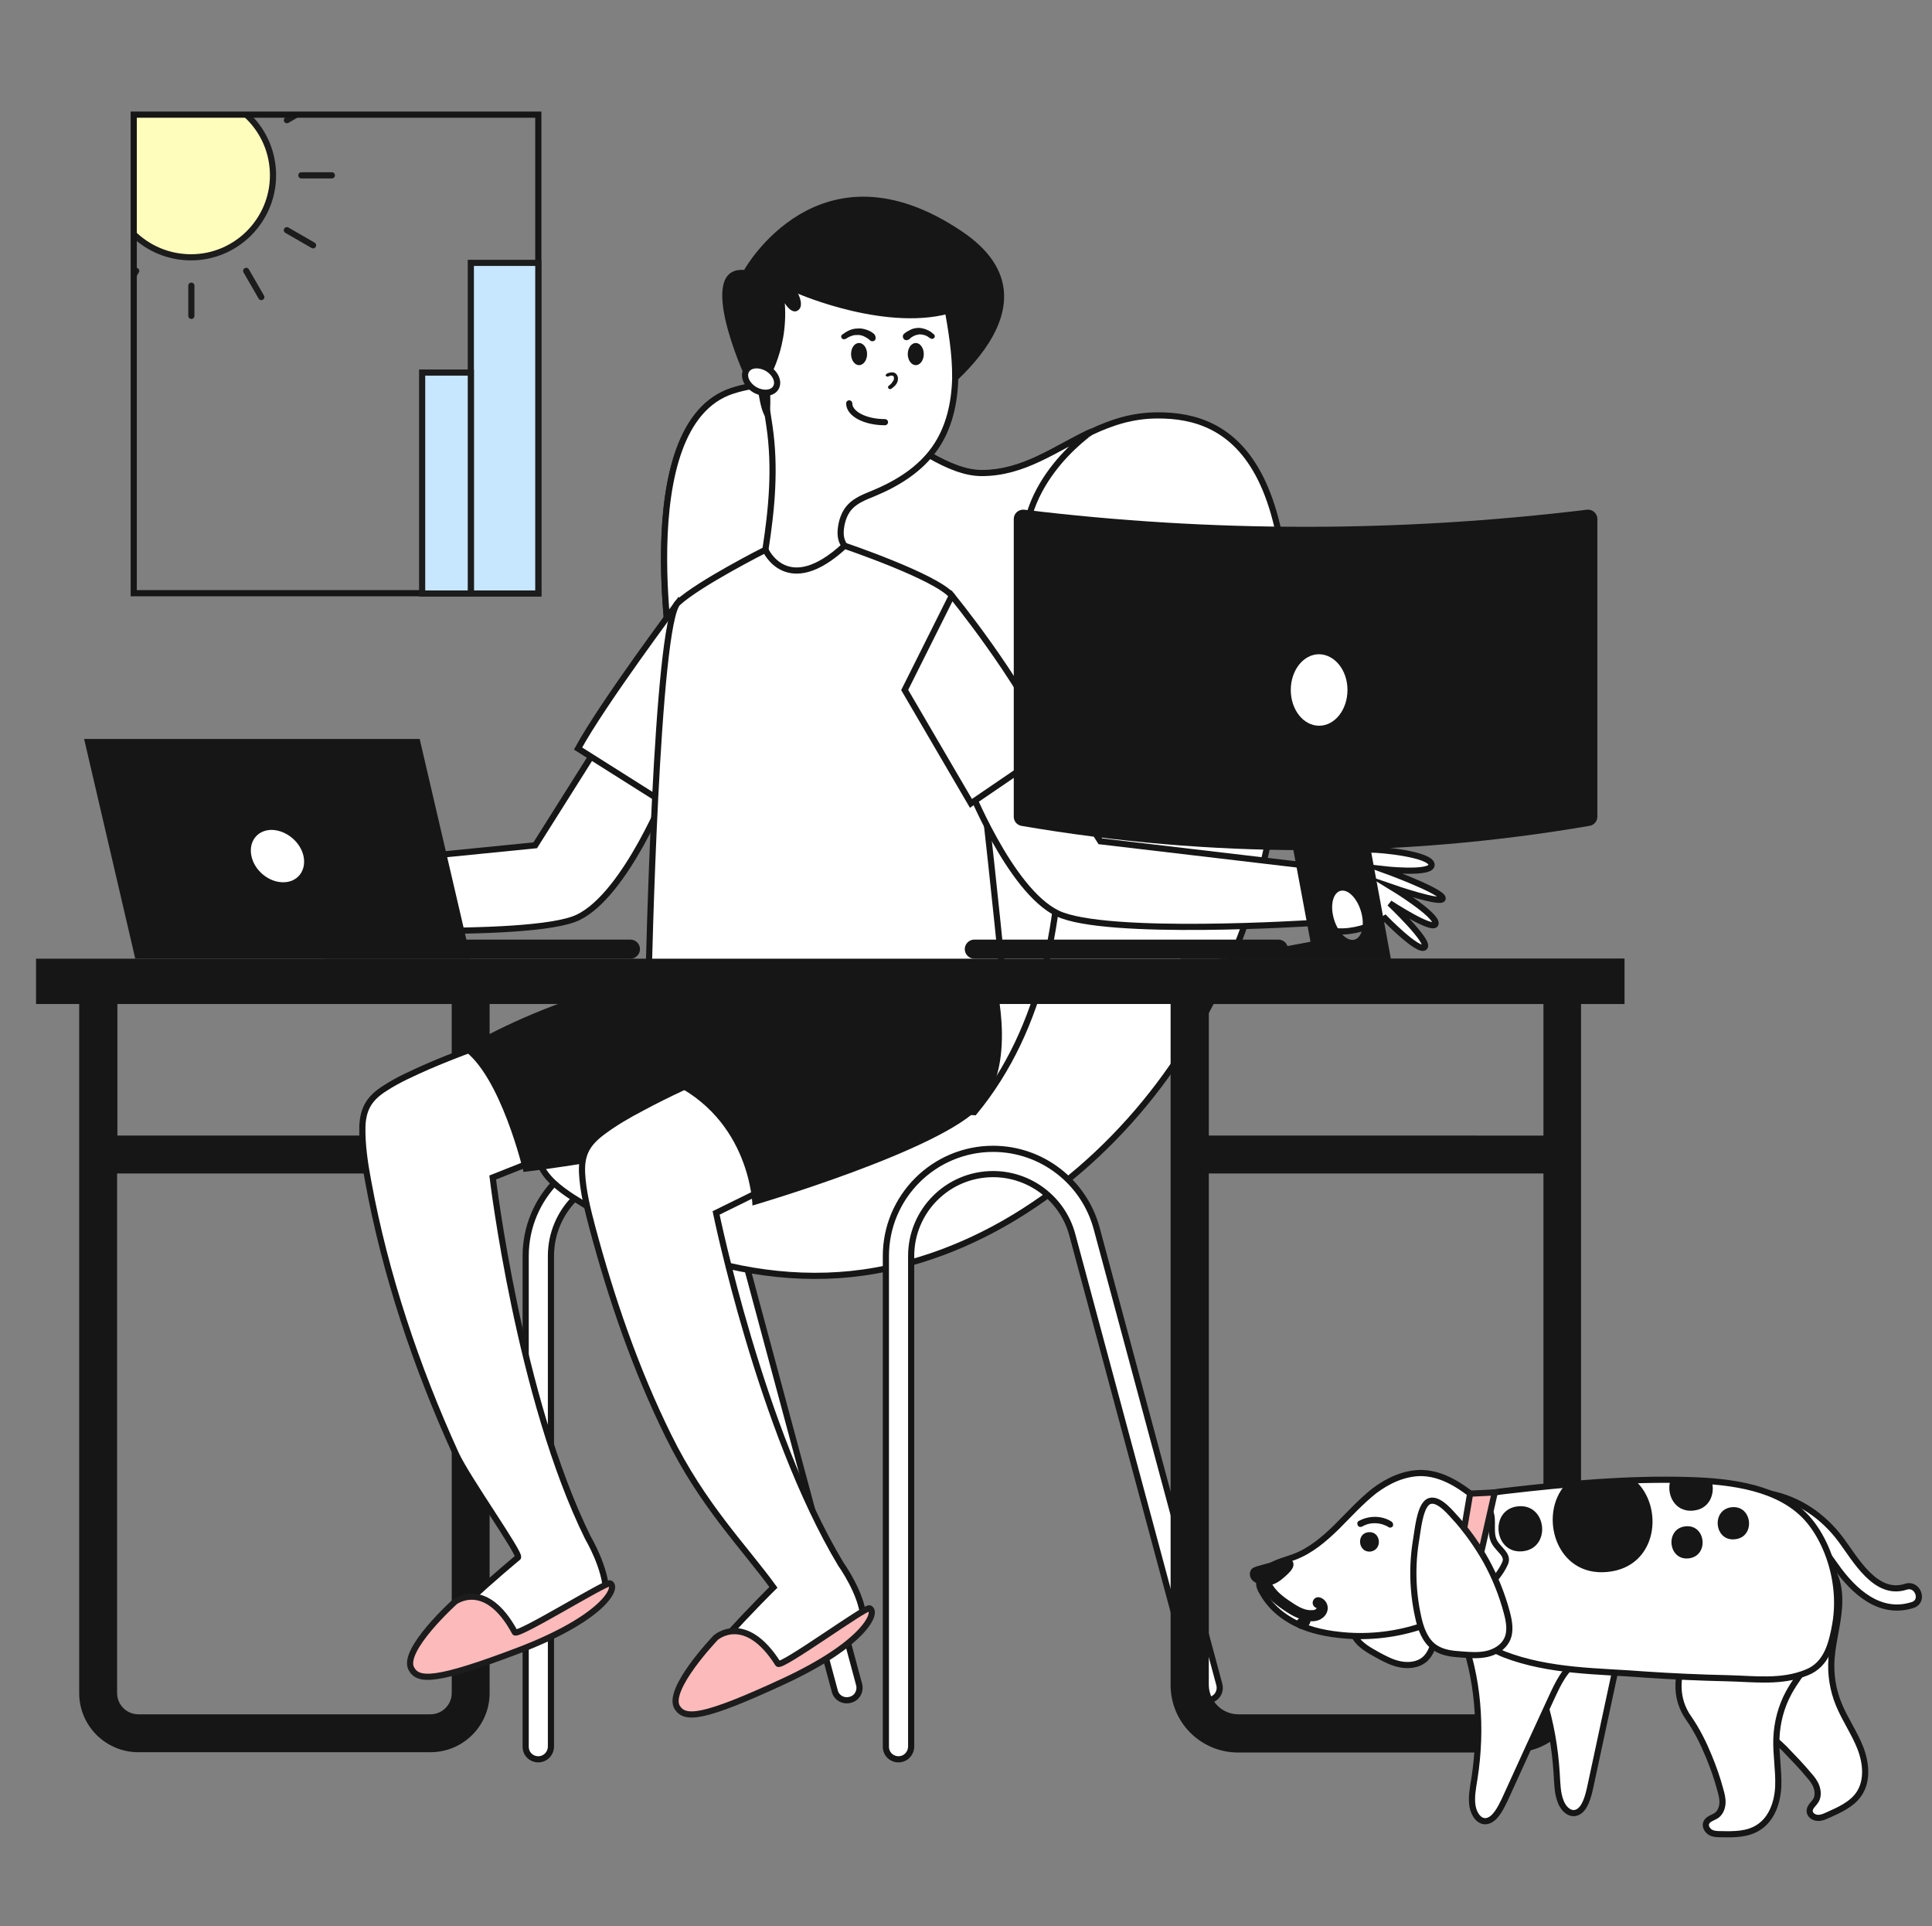 <?xml version="1.0" encoding="utf-8"?>
<!-- Generator: Adobe Illustrator 24.1.0, SVG Export Plug-In . SVG Version: 6.00 Build 0)  -->
<svg version="1.1" id="Layer_1" xmlns="http://www.w3.org/2000/svg" xmlns:xlink="http://www.w3.org/1999/xlink" x="0px" y="0px"
	 viewBox="0 0 627 625" style="enable-background:new 0 0 627 625;" xml:space="preserve">
<rect x="0" y="0" width="627" height="625" fill="#808080" stroke="none"/>
<style type="text/css">
	.st0{clip-path:url(#SVGID_2_);}
	.st1{fill:#FFFDBB;stroke:#1C1C1C;stroke-width:2;stroke-linejoin:round;stroke-miterlimit:10;}
	.st2{fill:none;stroke:#1C1C1C;stroke-width:2;stroke-linecap:round;stroke-linejoin:round;stroke-miterlimit:10;}
	.st3{fill:#161616;}
	.st4{fill:#FFFFFF;stroke:#161616;stroke-width:2;stroke-miterlimit:10;}
	.st5{fill:#FDBABA;stroke:#1C1C1C;stroke-width:2;stroke-miterlimit:10;}
	.st6{fill:#FFFFFF;stroke:#161616;stroke-width:2;stroke-linecap:round;stroke-miterlimit:10;}
	.st7{fill:#FFFFFF;}
	.st8{fill:none;stroke:#161616;stroke-width:2;stroke-linecap:round;stroke-miterlimit:10;}
	.st9{fill:#C7E6FF;stroke:#1C1C1C;stroke-width:2;stroke-miterlimit:10;}
</style>
<g>
	<defs>
		<rect id="SVGID_1_" x="43.4" y="37.2" width="131.3" height="155.3"/>
	</defs>
	<clipPath id="SVGID_2_">
		<use xlink:href="#SVGID_1_"  style="overflow:visible;"/>
	</clipPath>
	<g class="st0">
		<path class="st1" d="M88.6,56.9c0,14.6-11.9,26.6-26.6,26.6S35.3,71.7,35.3,56.9S47.2,30.3,62,30.3S88.6,42.2,88.6,56.9z"/>
		<line class="st2" x1="62.1" y1="92.7" x2="62.1" y2="102.5"/>
		<line class="st2" x1="79.9" y1="87.9" x2="84.8" y2="96.4"/>
		<line class="st2" x1="93.1" y1="74.7" x2="101.6" y2="79.6"/>
		<line class="st2" x1="97.8" y1="56.9" x2="107.7" y2="56.9"/>
		<line class="st2" x1="93.1" y1="39" x2="101.6" y2="34.1"/>
		<line class="st2" x1="79.9" y1="25.8" x2="84.8" y2="17.3"/>
		<line class="st2" x1="62.1" y1="21.1" x2="62.1" y2="11.2"/>
		<line class="st2" x1="44.2" y1="25.8" x2="39.3" y2="17.3"/>
		<line class="st2" x1="31" y1="39" x2="22.5" y2="34.1"/>
		<line class="st2" x1="26.2" y1="56.9" x2="16.4" y2="56.9"/>
		<line class="st2" x1="31" y1="74.7" x2="22.5" y2="79.6"/>
		<line class="st2" x1="44.2" y1="87.9" x2="39.3" y2="96.4"/>
	</g>
</g>
<g>
	<g>
		<g>
			<g>
				<path class="st3" d="M152.8,312.3c-3.4,0-6.2,2.8-6.2,6.2v50H38.1v-50c0-3.4-2.8-6.2-6.2-6.2c-3.4,0-6.2,2.8-6.2,6.2v230.9
					c0,10.6,8.6,19.2,19.2,19.2h94.8c10.6,0,19.2-8.6,19.2-19.2V318.5C159,315.1,156.2,312.3,152.8,312.3z M139.7,556.3H44.9
					c-3.8,0-6.9-3.1-6.9-6.9V380.8h108.6v168.6C146.6,553.2,143.5,556.3,139.7,556.3z"/>
				<g>
					<g>
						<path class="st4" d="M174.7,570.9c-2.3,0-4.1-1.8-4.1-4.1V407.6c0-19.2,15.6-34.8,34.8-34.8c15.7,0,29.5,10.6,33.6,25.8
							l39.8,148c0.6,2.2-0.7,4.5-2.9,5c-2.2,0.6-4.5-0.7-5-2.9l-39.8-148c-3.1-11.6-13.7-19.7-25.7-19.7
							c-14.7,0-26.6,11.9-26.6,26.6v159.1C178.8,569,177,570.9,174.7,570.9z"/>
						<g>
							<path class="st4" d="M414.3,257.1c-4.1,31.7-15.6,62.6-33.8,89c-22.5,32.5-56.8,59.2-96.3,66.2c-21.1,3.8-43,1.1-63.2-6
								c-10.1-3.6-19.9-8.3-29-14c-7.1-4.4-20.6-11.3-16.6-21.7c0.3-0.9,0.8-1.7,1.3-2.5c4.5-6.7,14.6-9.6,21.2-14
								c6.1-4.1,15-10.1,16.3-18c6.7-43.3,4.7-116.1,4.7-116.1s-15.2-82.1,18.8-93.1c34-11,59.6,26.7,80.9,26.7
								c13.8,0,23.9-8,35.7-13.5c6.4-3,13.2-5.3,21.4-5.3C399.2,134.7,428.5,148.8,414.3,257.1z"/>
							<path class="st4" d="M333.5,185.8c6.4,27.5,28.2,120-17.3,175.1l-50.5-2.5c0,0-26.1-11.3-51.5-22.4
								c6.6-43.3,4.7-116.1,4.7-116.1s-15.2-82.1,18.8-93.1c34-11,59.6,26.7,80.9,26.7c13.8,0,23.9-8,35.7-13.5l0,0
								C354.3,140,327.1,158.3,333.5,185.8z"/>
						</g>
						<path class="st4" d="M291.6,570.9c-2.3,0-4.1-1.8-4.1-4.1V407.6c0-19.2,15.6-34.8,34.8-34.8c15.7,0,29.5,10.6,33.6,25.8
							l39.8,148c0.6,2.2-0.7,4.5-2.9,5c-2.2,0.6-4.5-0.7-5-2.9l-39.8-148c-3.1-11.6-13.7-19.7-25.7-19.7
							c-14.7,0-26.6,11.9-26.6,26.6v159.1C295.7,569,293.9,570.9,291.6,570.9z"/>
					</g>
					<g>
						<g>
							<g>
								<g>
									<path class="st4" d="M178.8,374.6l-18.9,7.5c0,0,8.5,71.5,30.9,116.9c0,0,6,10.1,5.9,18.1c-0.2,8-56.6,26.9-59.5,21.5
										c-2.9-5.4,30.9-33.2,30.9-33.2c1.1-1-16.7-25.9-20.2-33.7c-12.8-28.1-22.9-58.2-28.4-88.3c-1.1-5.8-2-11.8-1.9-17.7
										c0.2-6.2,2.5-9.5,7.4-12.6c4.3-2.8,9.1-4.9,13.8-7c8.6-3.7,17.3-6.9,26.2-9.8c0.7-0.2,1.4-0.5,2.1-0.7L178.8,374.6z"/>
									<path class="st3" d="M150.1,340.5c0,0,50.9-33,119.2-27.4l-7.8,50.8c0,0-58.4,12.5-91.6,16.4
										C169.9,380.3,162.5,348.8,150.1,340.5z"/>
								</g>
								<path class="st5" d="M147.6,519.8c0,0,10-7.7,19.5,9.9c1.1,1.3,29.7-16.5,30.9-15.9c2.7,1.4-2.4,11.3-29.5,21.7
									c-27.1,10.3-32.8,10.1-35,6C130.2,535.5,147.6,519.8,147.6,519.8z"/>
							</g>
							<g>
								<g>
									<path class="st4" d="M250.7,384.6l-18.3,9c0,0,14.4,70.5,40.5,114c0,0,6.9,9.6,7.3,17.5c0.5,8-54.2,31.5-57.5,26.3
										c-3.4-5.2,28.3-36.3,28.3-36.3c-9.5-13.1-23-26.6-34.1-49.2c-10.6-21.5-18.5-44.5-24.7-67.7c-1.5-5.7-3-11.6-3.3-17.5
										c-0.3-6.2,1.7-9.6,6.4-13.2c4.1-3.1,8.6-5.7,13.2-8.1c8.2-4.4,16.7-8.3,25.3-11.9c0.7-0.3,1.3-0.6,2-0.8L250.7,384.6z"/>
									<path class="st3" d="M322.4,315.6c0,0,8.4,29-4.1,43.3c-12.4,14.3-74.1,32.3-74.1,32.3s-0.5-28.2-27.5-40.3
										c0,0,37.4-26.5,54.1-31.3L322.4,315.6z"/>
								</g>
								<path class="st5" d="M232.3,531.4c0,0,9.5-8.4,20.2,8.5c1.2,1.3,28.4-18.6,29.7-18c2.8,1.2-1.6,11.5-27.9,23.7
									c-26.3,12.2-32,12.4-34.5,8.5C216.1,548.3,232.3,531.4,232.3,531.4z"/>
							</g>
						</g>
						<g>
							<path class="st3" d="M241.7,122.1c0,0-16.3-35.7-0.2-34.5c0,0,24.3-43.8,70.7-12.5c37.2,25.1-13.3,57.7-13.3,57.7
								L241.7,122.1z"/>
							<g>
								<g>
									<path class="st4" d="M248.4,178.4c2.1-13.5,3.3-26.7,1.3-40.2c-1.1-7.5-2.4-15.1-3.7-22.6c-1.3-7.4-2.7-15-6.4-21.6
										c24.9-12.8,47.6-11.9,67.7,4.9c1.4,7.9,2.8,15.9,2.7,23.9c-0.2,8-2,16.2-6.7,22.8c-4.8,6.8-12.1,11.3-19.8,14.5
										c-2.7,1.1-5.6,2.2-7.6,4.3c-1.8,1.9-2.7,4.5-3,7.1c-0.3,2.6,0.2,4.1,1.2,5.7c0,0,25.3,15.5,25.3,43.6
										c0,28.1-76.6,31.5-76.6,4.6C222.8,198.4,248.4,178.4,248.4,178.4z"/>
									<g>
										<g>
											<path class="st3" d="M294.6,114.9c0,2,1.2,3.6,2.6,3.6c1.4,0,2.6-1.6,2.6-3.6s-1.2-3.6-2.6-3.6
												C295.8,111.3,294.6,112.9,294.6,114.9z"/>
										</g>
										<g>
											<path class="st3" d="M276.2,114.9c0,2,1.2,3.6,2.6,3.6c1.4,0,2.6-1.6,2.6-3.6s-1.2-3.6-2.6-3.6
												C277.3,111.3,276.2,112.9,276.2,114.9z"/>
										</g>
										<path class="st3" d="M283.7,108.4c-0.8-0.7-1.6-1.1-2.5-1.4c-0.9-0.3-1.9-0.5-2.8-0.4c-1,0-1.9,0.2-2.8,0.6
											c-0.9,0.4-1.6,0.9-2.3,1.4c-0.4,0.3-0.4,0.8-0.1,1.2c0.3,0.3,0.8,0.4,1.1,0.2l0.1,0c0.6-0.4,1.3-0.8,2-1
											c0.7-0.3,1.4-0.3,2.1-0.3c0.7,0,1.4,0.2,2,0.5c0.6,0.3,1.3,0.7,1.7,1.1l0.1,0.1c0.5,0.5,1.2,0.4,1.7,0
											C284.3,109.7,284.2,109,283.7,108.4C283.7,108.5,283.7,108.5,283.7,108.4z"/>
										<path class="st3" d="M295.1,110.1c0.3-0.4,0.9-0.8,1.5-1.1c0.6-0.3,1.2-0.4,1.8-0.5c0.6,0,1.2,0.1,1.8,0.3
											c0.6,0.2,1.2,0.6,1.7,1l0.1,0c0.4,0.3,0.9,0.2,1.2-0.2c0.3-0.3,0.2-0.8-0.1-1.1c-0.6-0.5-1.3-1.1-2.1-1.4
											c-0.8-0.4-1.7-0.6-2.6-0.7c-0.9,0-1.8,0.1-2.7,0.5c-0.8,0.4-1.6,0.8-2.3,1.4c-0.5,0.4-0.5,1.2-0.1,1.7
											c0.4,0.5,1.2,0.5,1.7,0.1C295,110.2,295,110.2,295.1,110.1L295.1,110.1z"/>
										<path class="st3" d="M287.9,121.2c0.7-0.3,1.5-0.5,2.2-0.3c0.7,0.2,1.2,0.9,1.3,1.6c0.1,0.8-0.1,1.5-0.5,2.1
											c-0.4,0.6-1,1.1-1.7,1.6c-0.3,0.2-0.7,0-0.9-0.2c-0.2-0.3-0.1-0.7,0.2-0.9c0.1,0,0.2-0.1,0.3-0.2c0.1-0.1,0.2-0.2,0.3-0.3
											c0.1-0.1,0.2-0.2,0.3-0.3c0-0.1,0.1-0.1,0.1-0.2c0,0,0.1-0.1,0.1-0.1c0.1-0.2,0.3-0.5,0.4-0.6c0-0.1,0-0.1,0.1-0.2
											c0,0,0-0.1,0-0.1c0-0.1,0-0.1,0-0.2c0,0,0-0.1,0-0.2c0,0,0-0.1,0-0.1c0-0.1,0-0.1,0-0.2c0,0,0-0.1,0-0.1
											c0,0-0.1-0.2-0.1-0.1c0,0-0.1-0.1-0.1-0.1c0,0,0,0-0.1-0.1c0,0-0.1-0.1-0.1-0.1c0,0,0,0,0,0c0,0-0.1,0-0.1,0
											c0,0-0.1,0-0.1,0c0,0,0,0,0,0c-0.1,0-0.1,0-0.2,0c-0.1,0-0.1,0-0.3,0c-0.3,0.1-0.6,0.2-0.8,0.3c-0.3,0.1-0.7-0.1-0.8-0.4
											C287.4,121.7,287.6,121.4,287.9,121.2z"/>
									</g>
								</g>
								<g>
									<path class="st3" d="M248,125.4c0,0,7.9-10.6,6.7-27c0,0,2.2,3.8,4.3,2.3c2.1-1.5,0-5.4,0-5.4s29.6,12.9,50.9,5.9l-1-4.6
										c0,0-11.7-13.2-36.5-13.2s-36.3,9.1-36.3,9.1l9.2,29.9L248,125.4z"/>
									<path class="st3" d="M245.2,120.3c0,0,1.3,14.3,3.6,15.2c2.3,1,0.6-17,0.6-17L245.2,120.3z"/>
								</g>
								<g>
									<path class="st4" d="M242.2,120.2c-1.1,1.9,0.1,4.7,2.8,6.3c2.7,1.5,5.7,1.2,6.8-0.7c1.1-1.9-0.1-4.7-2.8-6.3
										C246.3,118,243.3,118.3,242.2,120.2z"/>
								</g>
							</g>
						</g>
						<g>
							<g>
								<path class="st4" d="M193.5,242.9l-19.8,31.4l-80.2,8l-1.2,18.5c0,0,79.8,4.4,95.3-3.1c15.6-7.5,29.2-42.2,29.2-42.2
									L193.5,242.9z"/>
								<path class="st4" d="M220,195.6c0,0-24.4,32.6-32.4,47.3l30.4,19.2l15.5-35.2L220,195.6z"/>
							</g>
							<path class="st4" d="M248.4,178.4c0,0,7,16,25.7-1.3c0,0,29.6,10,34.8,16.2c5.2,6.1,16.7,124.8,16.7,124.8
								s-30.8,7.8-59.6,7.8c-28.8,0-55.5-8.8-55.5-8.8S213,202,220,195.6C227,189.2,248.4,178.4,248.4,178.4z"/>
							<g>
								<g>
									<path class="st4" d="M337.3,241.6l19.8,31.4l67.9,8l1.2,18.5c0,0-67.4,4.4-83-3.1c-15.6-7.5-29.2-42.2-29.2-42.2
										L337.3,241.6z"/>
									<path class="st4" d="M448.4,282c0,0,16.4,1.9,16.2-1.4c-0.2-3.4-16.8-5-19.8-4.9c-0.9,0-2.9,0.5-5.3,1.1
										c2.4-2.5,4.2-5,2-5.6c-4.5-1.2-16.6,9.9-16.6,9.9l1.2,18.5c10.2,6.8,23.4-1.6,23.4-1.6s10.8,11.1,12.8,9.4
										c2-1.7-11.3-14.3-11.3-14.3s14.5,9.5,14.9,6.6c0.4-2.9-14-11.7-14-11.7s16.5,5.7,16.3,3.5C468.1,289.1,448.4,282,448.4,282
										z"/>
								</g>
								<path class="st4" d="M308.9,193.3c0,0,21.4,26,32.3,49.6l-26.1,17.8l-21.5-36.8L308.9,193.3z"/>
							</g>
						</g>
					</g>
					<path class="st6" d="M275.6,130.9c0,3.4,5.2,6.1,11.6,6.1"/>
				</g>
				<path class="st4" d="M365.5,312.5"/>
				<g>
					<g>
						<g>
							<path class="st3" d="M204.6,311.1h-98.7c-1.7,0-3.1-1.4-3.1-3.1l0,0c0-1.7,1.4-3.1,3.1-3.1h98.7c1.7,0,3.1,1.4,3.1,3.1l0,0
								C207.7,309.7,206.3,311.1,204.6,311.1z"/>
							<g>
								<polygon class="st3" points="152.8,311.1 43.9,311.1 27.3,239.8 136.2,239.8 								"/>
								<path class="st7" d="M98.5,277.8c1,4.7-1.9,8.5-6.6,8.5c-4.7,0-9.3-3.8-10.3-8.5s1.9-8.5,6.6-8.5
									C92.9,269.4,97.5,273.2,98.5,277.8z"/>
							</g>
						</g>
						<g>
							<g>
								<path class="st3" d="M439,244h-25.2l11.5,61.6l-30.1,5.6h31.1h4.5h20.6L439,244z M438.9,305c-2.6,0-5.4-3.6-6.3-8
									c-0.9-4.4,0.5-8,3.1-8c2.6,0,5.4,3.6,6.3,8C442.9,301.4,441.5,305,438.9,305z"/>
								<g>
									<g>
										<path class="st3" d="M515.8,268c-61.4,10.5-122.9,10.5-184.3,0c-1.5-0.3-2.5-1.5-2.5-3v-96.6c0-1.8,1.6-3.2,3.4-3
											c60.9,7.4,121.7,7.4,182.6,0c1.8-0.2,3.4,1.2,3.4,3V265C518.4,266.5,517.3,267.8,515.8,268z"/>
									</g>
									<path class="st7" d="M437.3,223.9c0,6.4-4.1,11.6-9.2,11.6c-5.1,0-9.2-5.2-9.2-11.6c0-6.4,4.1-11.6,9.2-11.6
										C433.2,212.4,437.3,217.5,437.3,223.9z"/>
								</g>
							</g>
							<path class="st3" d="M414.9,311.1h-98.7c-1.7,0-3.1-1.4-3.1-3.1l0,0c0-1.7,1.4-3.1,3.1-3.1h98.7c1.7,0,3.1,1.4,3.1,3.1l0,0
								C418,309.7,416.6,311.1,414.9,311.1z"/>
						</g>
					</g>
					<g>
						<path class="st3" d="M507.1,312.3c-3.4,0-6.2,2.8-6.2,6.2v50H392.3v-50c0-3.4-2.8-6.2-6.2-6.2s-6.2,2.8-6.2,6.2v228.3
							c0,12.1,9.8,21.9,21.9,21.9h89.4c12.1,0,21.9-9.8,21.9-21.9V318.5C513.2,315.1,510.5,312.3,507.1,312.3z M491.3,556.3h-89.4
							c-5.3,0-9.6-4.3-9.6-9.6V380.8h108.6v165.9C500.9,552,496.6,556.3,491.3,556.3z"/>
						<g>
							<rect x="11.7" y="311.1" class="st3" width="515.5" height="14.7"/>
							<rect x="383.2" y="311.1" class="st3" width="144" height="14.7"/>
						</g>
					</g>
				</g>
			</g>
			<g>
				<g>
					<g>
						<path class="st4" d="M587.1,576.1c1,1.1,1.9,2.3,2.4,3.7c0.5,1.4,0.6,3-0.1,4.3c-0.7,1.3-2.2,2.2-2.1,3.7
							c0.1,1.2,1.3,2,2.5,2.1c1.2,0.1,2.3-0.4,3.4-0.9c3.8-1.7,7.9-3.5,10.2-7c2.8-4.3,2.2-10.1,0.3-14.9c-1.9-4.8-4.9-9.1-6.9-13.9
							c-2-4.8-2.8-10-2.4-15.1c0.5-6.5,2.6-12.7,2.5-19.2c-0.1-6.3-2.3-12.3-8.9-14c-3.4-0.9-7,0.2-10.1,1.9
							c-6.1,3.4-10.7,9.1-14,15.2c-3.1,5.9-5.3,12.4-5.1,19.1c0.2,7.2,2.8,13.9,9.2,17.6c4.1,2.4,7.7,5.4,11.1,8.7
							C581.9,570.3,584.6,573.1,587.1,576.1z"/>
						<path class="st6" d="M558.3,580.8c0.4,1.4,0.8,2.9,0.7,4.4c-0.1,1.5-0.7,3-1.9,3.9c-1.2,0.8-2.9,1.1-3.4,2.5
							c-0.4,1.1,0.4,2.4,1.4,3c1.1,0.6,2.3,0.6,3.5,0.6c4.2,0.1,8.6,0.1,12.1-2.2c4.4-2.8,6.2-8.3,6.4-13.4
							c0.2-5.2-0.8-10.3-0.6-15.5c0.2-5.1,1.5-10.2,4-14.8c2-3.7,4.6-6.9,6.9-10.4c2.3-3.5,4.3-7.2,4.8-11.3c0.5-4.1-0.7-8.6-4-11.2
							c-2.7-2.2-6.5-2.7-10-2.4c-7,0.5-13.5,3.9-19,8.2c-5.3,4.1-9.9,9.2-12.4,15.4c-2.8,6.6-3.1,13.8,1.2,19.9
							c2.7,3.9,4.8,8.1,6.6,12.5C556,573.4,557.3,577,558.3,580.8z"/>
					</g>
					<g>
						<path class="st4" d="M491.2,530.7c8.1,12.1,13,28,14,44.9c0.2,3.1,0.2,6.3,1.3,9c1,2.7,3.4,4.6,5.6,3.4c2.3-1.2,3.3-4.9,4-8.1
							c2.6-12.3,5.3-24.5,7.9-36.8c1-4.7,2.3-10,5.4-12.7C517.9,521.2,503.7,520.8,491.2,530.7z"/>
						<path class="st6" d="M474.2,530.1c5.4,13.8,6.9,30.5,4.3,47.1c-0.5,3-1.1,6.2-0.6,9c0.5,2.8,2.4,5.3,4.8,4.7
							c2.5-0.6,4.2-3.9,5.6-6.8c5.1-11.2,10.2-22.4,15.4-33.6c2-4.3,4.3-9.1,7.9-10.9C502.3,527.7,488.5,523.6,474.2,530.1z"/>
					</g>
					<g>
						<path class="st6" d="M618.5,514.9c-9.8,3.2-16.4-9-21.1-15.3c-5.7-7.6-13.5-13-22.9-14.9c-4-0.8-5,5.4-1.1,6.2
							c4.5,0.9,8.7,2.8,12.3,5.6c4.2,3.2,7.1,7.6,10.2,11.9c5.7,8,14.2,15.9,24.9,12.4C624.6,519.5,622.3,513.6,618.5,514.9z"/>
						<g>
							<path class="st6" d="M510.8,541.8c-7.8-0.8-15.5-2.2-22.5-4.9c-14.9-5.9-20.8-20.2-19.3-34.8c0.5-4.8,1.6-10,5.4-13.5
								c3.8-3.4,9.2-4.2,14.3-4.8c19.8-2.3,39.7-4.1,59.5-3.5c14,0.4,29.2,2.5,38.1,12.2c5.1,5.6,8.3,13.7,9.4,21
								c0.7,4.5,0.7,9.2-0.1,13.7c-1.1,6.1-2.7,12.9-9.2,15.5c-8.2,3.4-17,2.1-25.7,1.9c-9-0.2-18-0.6-26.9-1.2
								C526.5,542.8,518.6,542.6,510.8,541.8z"/>
							<g>
								<path class="st3" d="M542.2,480.1c-1.6,4.5,1.1,10.7,7.3,10.1c5.4-0.5,7.2-5.6,6-9.6c-2.5-0.2-4.9-0.3-7.3-0.4
									C546.2,480.1,544.2,480.1,542.2,480.1z"/>
								<path class="st3" d="M562,489.1c-6.7,0.7-5.7,11.1,1,10.4C569.8,498.9,568.8,488.4,562,489.1z"/>
								<path class="st3" d="M547,495.3c-6.7,0.7-5.7,11.1,1,10.4C554.7,505,553.7,494.6,547,495.3z"/>
								<path class="st3" d="M530.5,480.3c-7.4,0.2-14.9,0.7-22.4,1.4c-8.9,9.7-3.3,30.1,13.6,28.4
									C538.2,508.5,540.1,488.6,530.5,480.3z"/>
								<path class="st3" d="M494.1,503.4c9.4-0.9,8-15.5-1.4-14.6C483.3,489.7,484.7,504.3,494.1,503.4z"/>
							</g>
						</g>
					</g>
				</g>
				<g>
					<path class="st4" d="M438.8,519.9c-0.8,3.8-1.1,8.1,1,11.4c1.6,2.6,4.5,4.2,7.2,5.7c2.4,1.3,4.8,2.6,7.5,3.1
						c2.6,0.5,5.6,0.2,7.7-1.5c2.4-2,3.2-5.2,3.6-8.2c1.8-11.9,0.6-24.1-3.3-35.5c-0.8-2.4-2.8-8.7-6.3-7.4c-3,1.1-6.2,7-7.8,9.5
						C443.7,503.8,440.4,511.7,438.8,519.9z"/>
					<g>
						<path class="st6" d="M412.9,507.9c2.2-1.2,4.8-1.8,7.2-2.7c5.3-2,9.7-5.8,13.7-9.7c4-4,7.8-8.2,12.2-11.7
							c4.5-3.4,9.9-5.9,15.6-5.8c8.1,0.3,14.9,5.9,21,11.2c2.7,2.4,0.8,6.9,2,10.3c1.1,3.2,5.3,4.8,3.8,7.9c-1.4,3.1-3.7,5.7-6.2,8
							c-12.6,11.8-30.7,17.1-47.8,15.1c-5.4-0.6-10.9-1.9-15.6-4.7c-3.7-2.1-7-5.2-9.1-9c-1-1.7-1.4-2.8-0.7-4.7
							C409.8,510.3,411.2,508.9,412.9,507.9z"/>
						<g>
							<path class="st3" d="M444.1,497.2c-4,0.4-3.4,6.6,0.6,6.3C448.8,503,448.2,496.8,444.1,497.2z"/>
							<path class="st3" d="M451.5,493.7c-3.2-2-7.4-1.9-10.6-0.1c-0.5,0.3-0.5,1-0.2,1.5c0.4,0.5,1,0.5,1.5,0.2
								c2.6-1.5,6-1.3,8.5,0.3c0.5,0.3,1.2,0,1.4-0.5C452.2,494.5,452,494,451.5,493.7z"/>
						</g>
						<path class="st4" d="M427.9,519.3c-0.4-0.1-0.8,0.2-0.9,0.7c-0.1,0.4,0.2,0.8,0.7,0.9c0.3,0.1,0.6,0.5,0.6,0.9
							c0,0.4-0.3,0.9-0.7,1.2c-0.4,0.3-1,0.5-1.7,0.5c-2.5,0.2-4.9-1.1-7.1-2.6c-2.8-1.8-5.8-4-7.2-7.1c-0.2-0.4-0.7-0.6-1-0.4
							c-0.4,0.2-0.6,0.7-0.4,1c1.6,3.5,4.9,5.9,7.8,7.8c1.5,1,3.2,1.9,4.9,2.4c0.1,0.4,0.1,0.7,0,0.9c-0.1,0.3-0.3,0.5-0.5,0.5
							c-0.4,0-0.8,0.4-0.8,0.8c0,0.4,0.4,0.8,0.8,0.8c0,0,0.1,0,0.1,0c0.8-0.1,1.6-0.7,1.8-1.6c0.1-0.4,0.1-0.7,0.1-1
							c0.5,0.1,1,0.1,1.5,0.1c0.1,0,0.2,0,0.3,0c0.9-0.1,1.7-0.3,2.3-0.8c0.9-0.6,1.4-1.6,1.4-2.5
							C429.9,520.6,429,519.5,427.9,519.3z"/>
						<path class="st3" d="M408.6,514c-1.1-0.3-2.2-0.9-2.7-2c-0.5-1-0.3-2.5,0.6-3.1c0.4-0.3,0.9-0.4,1.3-0.6
							c2.7-0.7,5.3-1.5,8-2.2c1.2-0.3,2.6-0.6,3.5,0.3c0.6,0.6,0.6,1.6,0.2,2.4c-0.4,0.8-1,1.4-1.6,2c-1.3,1.2-2.7,2.5-4.4,3.2
							C412.1,514.6,410,514.3,408.6,514z"/>
					</g>
					<path class="st4" d="M460.2,524.5c0.8,3.8,2.2,7.9,5.4,10.1c2.6,1.8,5.8,2.1,8.9,2.3c2.7,0.2,5.4,0.4,8.1-0.2
						c2.6-0.6,5.2-2.1,6.4-4.5c1.4-2.7,0.8-6,0-9c-3.1-11.6-9-22.4-17.2-31.2c-1.7-1.9-6-6.9-8.8-4.3c-2.3,2.2-2.9,8.9-3.4,11.8
						C458.2,507.8,458.4,516.3,460.2,524.5z"/>
				</g>
				<path class="st5" d="M477.1,484.7l-1.9,11.2c2,2.5,3.8,5.1,5.5,7.8l4.4-19.4L477.1,484.7z"/>
			</g>
		</g>
	</g>
</g>
<rect x="43.4" y="37.2" class="st8" width="131.3" height="155.3"/>
<rect x="152.8" y="85.3" class="st9" width="21.9" height="107.3"/>
<rect x="137" y="120.9" class="st9" width="15.8" height="71.7"/>
</svg>
